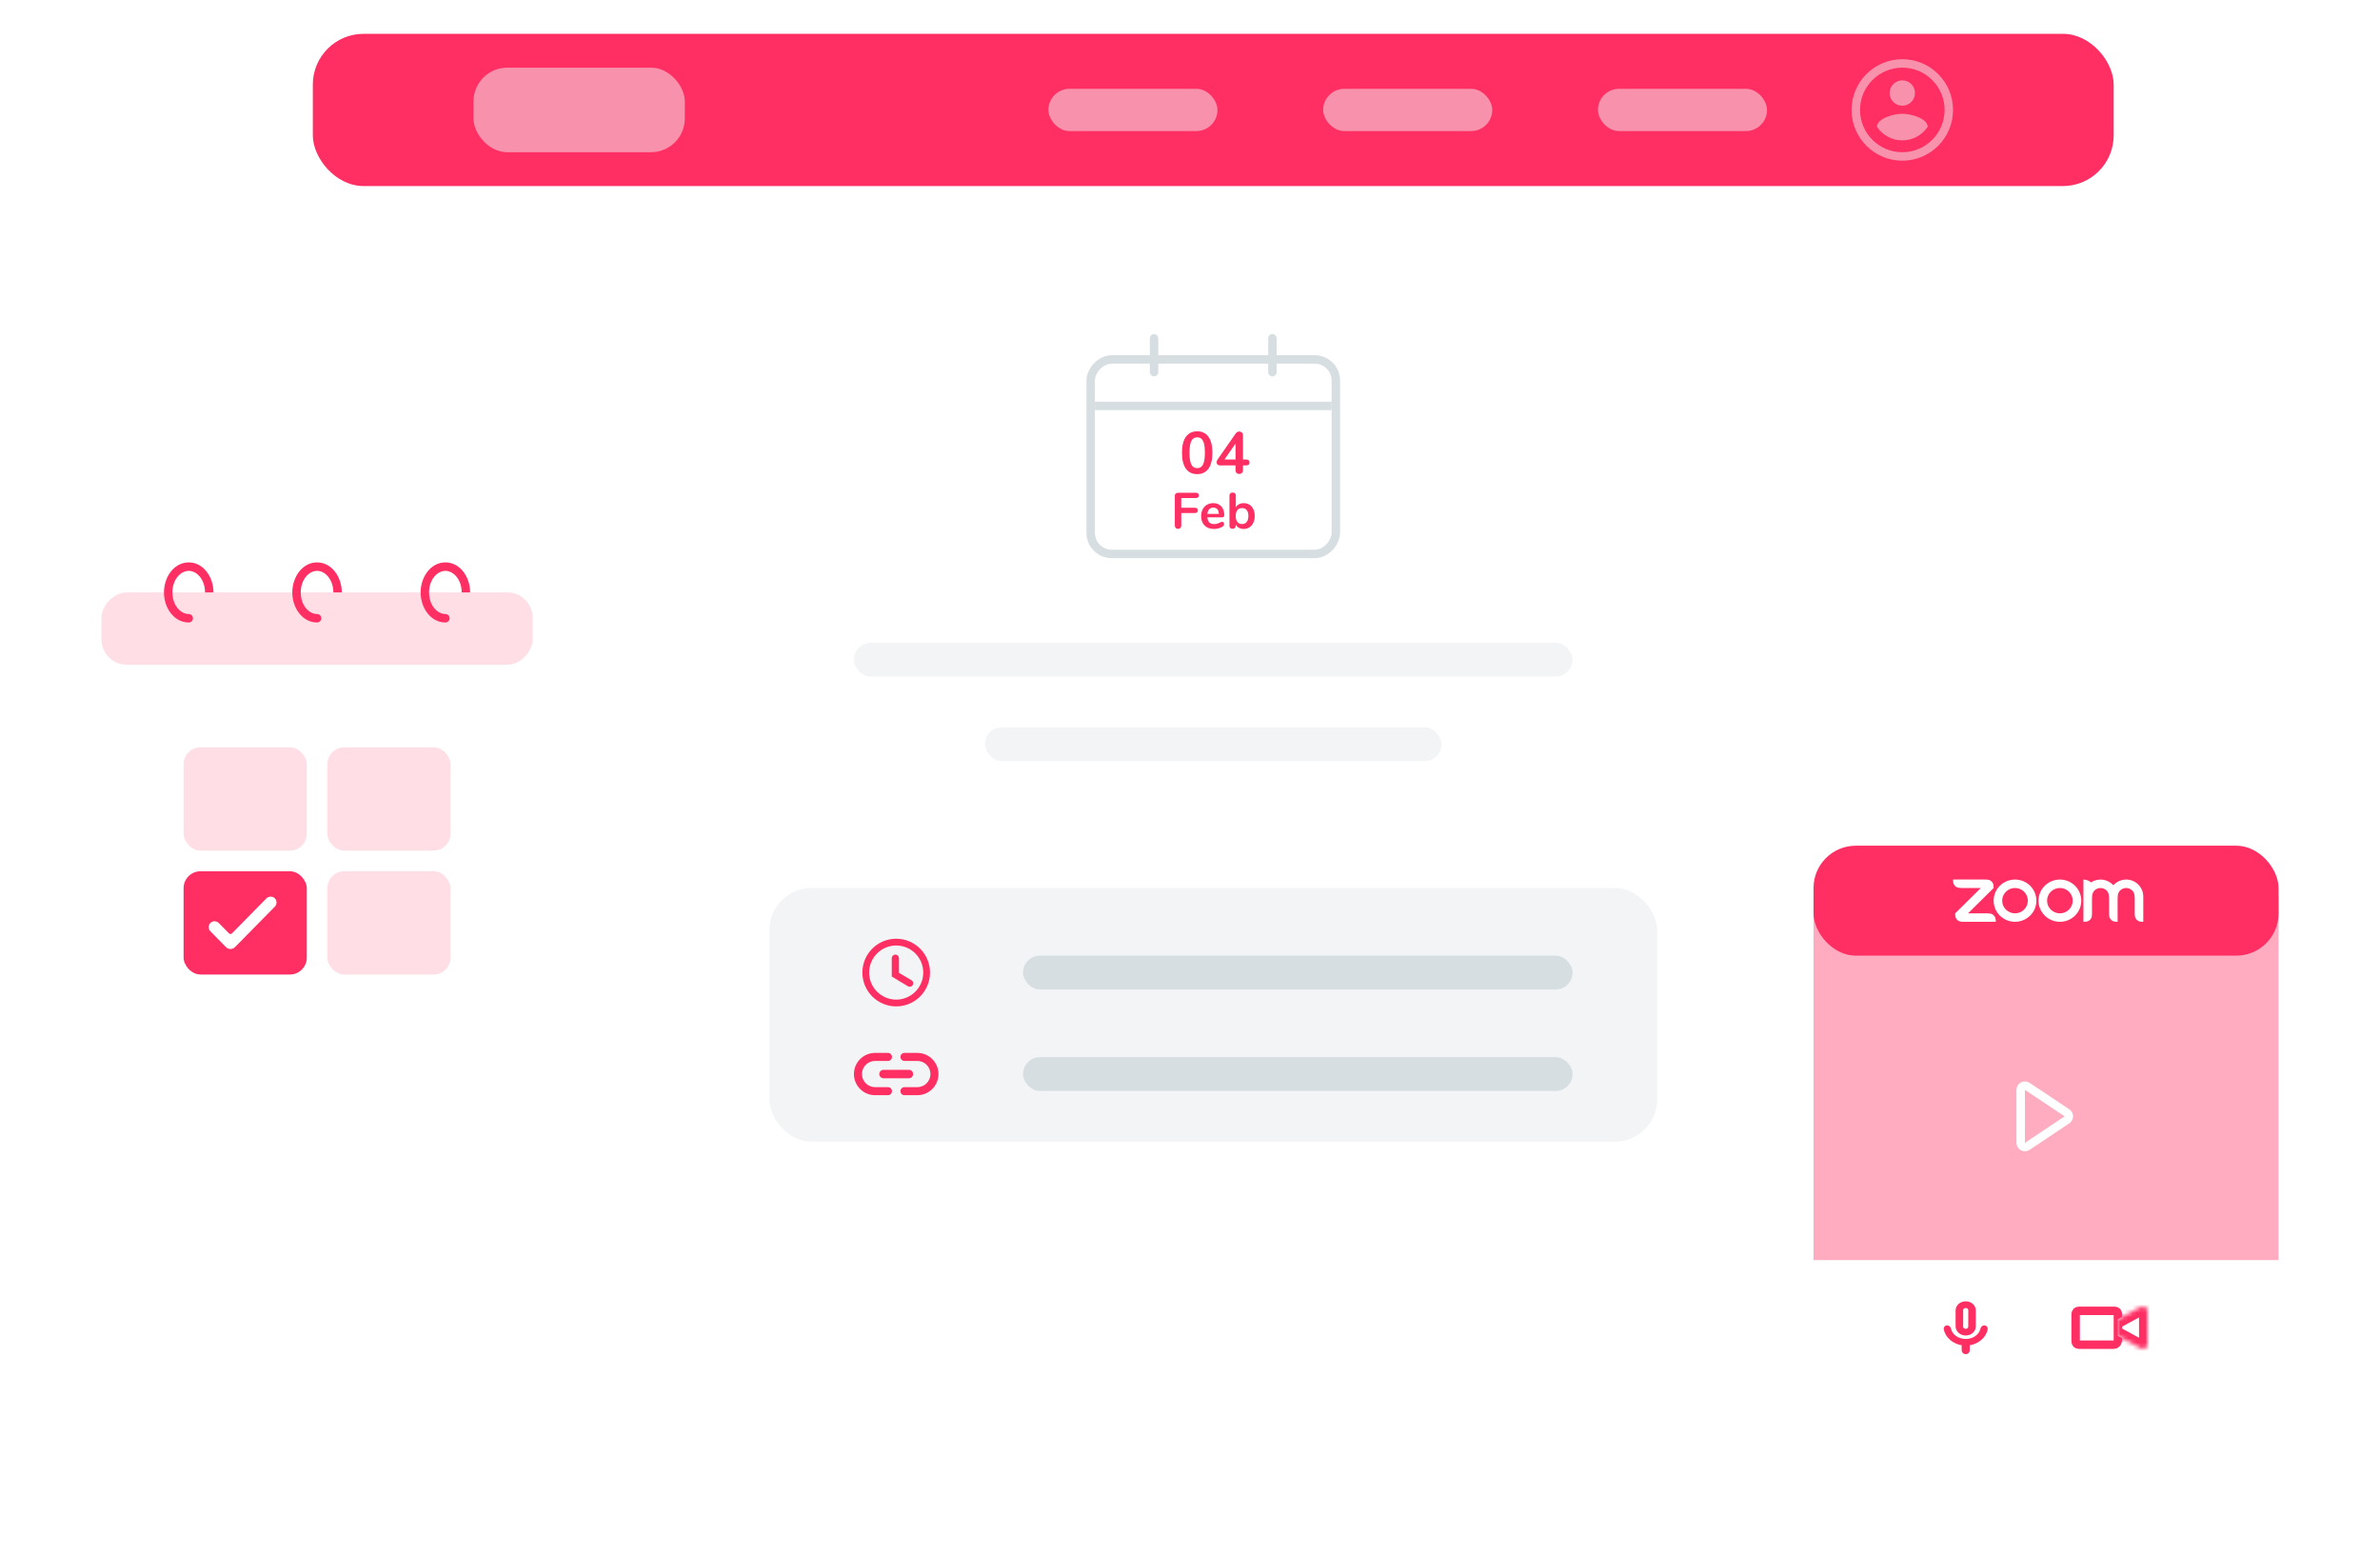 <svg width="563" height="368" viewBox="0 0 563 368" fill="none" xmlns="http://www.w3.org/2000/svg">
<g filter="url(#filter0_d)">
<rect x="74" y="8" width="426" height="302" rx="12" fill="white"/>
</g>
<rect x="202" y="152" width="170" height="8" rx="4" fill="#F2F4F5"/>
<rect x="233" y="172" width="108" height="8" rx="4" fill="#F2F4F5"/>
<rect x="74" y="8" width="426" height="36" rx="12" fill="#FF2E63"/>
<rect x="182" y="210" width="210" height="60" rx="10" fill="#F2F4F5"/>
<rect x="242" y="250" width="130" height="8" rx="4" fill="#D7DEE2"/>
<rect x="242" y="226" width="130" height="8" rx="4" fill="#D7DEE2"/>
<path d="M211.992 222C207.576 222 204 225.584 204 230C204 234.416 207.576 238 211.992 238C216.416 238 220 234.416 220 230C220 225.584 216.416 222 211.992 222ZM212 236.4C208.464 236.4 205.6 233.536 205.6 230C205.6 226.464 208.464 223.6 212 223.6C215.536 223.6 218.4 226.464 218.4 230C218.4 233.536 215.536 236.4 212 236.4Z" fill="#FF2E63"/>
<path d="M212.4 226.6C212.4 226.269 212.131 226 211.8 226C211.469 226 211.2 226.269 211.2 226.6V230.8L214.911 233.026C215.181 233.189 215.533 233.102 215.697 232.833C215.864 232.559 215.775 232.203 215.5 232.039L212.4 230.2V226.6Z" fill="#FF2E63" stroke="#FF2E63" stroke-width="0.5"/>
<path d="M203.9 254C203.9 252.29 205.29 250.9 207 250.9H210.05C210.575 250.9 211 250.475 211 249.95C211 249.425 210.575 249 210.05 249H207C204.24 249 202 251.24 202 254C202 256.76 204.24 259 207 259H210.05C210.575 259 211 258.575 211 258.05C211 257.525 210.575 257.1 210.05 257.1H207C205.29 257.1 203.9 255.71 203.9 254ZM208 254C208 254.552 208.448 255 209 255H215C215.552 255 216 254.552 216 254C216 253.448 215.552 253 215 253H209C208.448 253 208 253.448 208 254ZM217 249H213.95C213.425 249 213 249.425 213 249.95C213 250.475 213.425 250.9 213.95 250.9H217C218.71 250.9 220.1 252.29 220.1 254C220.1 255.71 218.71 257.1 217 257.1H213.95C213.425 257.1 213 257.525 213 258.05C213 258.575 213.425 259 213.95 259H217C219.76 259 222 256.76 222 254C222 251.24 219.76 249 217 249Z" fill="#FF2E63"/>
<rect x="1" y="-1" width="58" height="46" rx="5" transform="matrix(1 0 0 -1 257 130)" stroke="#D7DEE2" stroke-width="2"/>
<path d="M315 96H259" stroke="#D7DEE2" stroke-width="2"/>
<path d="M273 88V80" stroke="#D7DEE2" stroke-width="2" stroke-linecap="round"/>
<path d="M301 88V80" stroke="#D7DEE2" stroke-width="2" stroke-linecap="round"/>
<path d="M283.2 112.126C282.033 112.126 281.142 111.697 280.526 110.838C279.91 109.97 279.602 108.71 279.602 107.058C279.602 105.415 279.91 104.165 280.526 103.306C281.142 102.438 282.033 102.004 283.2 102.004C284.367 102.004 285.258 102.438 285.874 103.306C286.49 104.165 286.798 105.415 286.798 107.058C286.798 108.701 286.49 109.956 285.874 110.824C285.258 111.692 284.367 112.126 283.2 112.126ZM283.2 110.712C283.835 110.712 284.297 110.423 284.586 109.844C284.875 109.256 285.02 108.327 285.02 107.058C285.02 105.779 284.875 104.855 284.586 104.286C284.297 103.707 283.835 103.418 283.2 103.418C282.565 103.418 282.103 103.707 281.814 104.286C281.525 104.865 281.38 105.789 281.38 107.058C281.38 108.327 281.525 109.256 281.814 109.844C282.103 110.423 282.565 110.712 283.2 110.712ZM294.745 108.668C295.025 108.668 295.235 108.729 295.375 108.85C295.515 108.971 295.585 109.144 295.585 109.368C295.585 109.835 295.305 110.068 294.745 110.068H294.031V111.174C294.031 111.463 293.947 111.687 293.779 111.846C293.62 112.005 293.41 112.084 293.149 112.084C292.887 112.084 292.673 112.005 292.505 111.846C292.346 111.687 292.267 111.463 292.267 111.174V110.068H288.599C288.347 110.068 288.151 109.998 288.011 109.858C287.871 109.709 287.801 109.527 287.801 109.312C287.801 109.088 287.875 108.873 288.025 108.668L292.351 102.452C292.444 102.321 292.561 102.223 292.701 102.158C292.841 102.083 292.985 102.046 293.135 102.046C293.377 102.046 293.587 102.125 293.765 102.284C293.942 102.443 294.031 102.667 294.031 102.956V108.668H294.745ZM289.663 108.668H292.267V104.902L289.663 108.668Z" fill="#FF2E63"/>
<path d="M278.68 125.072C278.448 125.072 278.26 125 278.116 124.856C277.98 124.712 277.912 124.524 277.912 124.292V117.272C277.912 117.04 277.976 116.86 278.104 116.732C278.24 116.604 278.424 116.54 278.656 116.54H282.868C283.356 116.54 283.6 116.748 283.6 117.164C283.6 117.572 283.356 117.776 282.868 117.776H279.436V120.08H282.628C283.116 120.08 283.36 120.288 283.36 120.704C283.36 121.112 283.116 121.316 282.628 121.316H279.436V124.292C279.436 124.524 279.368 124.712 279.232 124.856C279.096 125 278.912 125.072 278.68 125.072ZM289.104 123.392C289.24 123.392 289.348 123.444 289.428 123.548C289.516 123.652 289.56 123.792 289.56 123.968C289.56 124.216 289.412 124.424 289.116 124.592C288.844 124.744 288.536 124.868 288.192 124.964C287.848 125.052 287.52 125.096 287.208 125.096C286.264 125.096 285.516 124.824 284.964 124.28C284.412 123.736 284.136 122.992 284.136 122.048C284.136 121.448 284.256 120.916 284.496 120.452C284.736 119.988 285.072 119.628 285.504 119.372C285.944 119.116 286.44 118.988 286.992 118.988C287.52 118.988 287.98 119.104 288.372 119.336C288.764 119.568 289.068 119.896 289.284 120.32C289.5 120.744 289.608 121.244 289.608 121.82C289.608 122.164 289.456 122.336 289.152 122.336H285.612C285.66 122.888 285.816 123.296 286.08 123.56C286.344 123.816 286.728 123.944 287.232 123.944C287.488 123.944 287.712 123.912 287.904 123.848C288.104 123.784 288.328 123.696 288.576 123.584C288.816 123.456 288.992 123.392 289.104 123.392ZM287.028 120.044C286.62 120.044 286.292 120.172 286.044 120.428C285.804 120.684 285.66 121.052 285.612 121.532H288.324C288.308 121.044 288.188 120.676 287.964 120.428C287.74 120.172 287.428 120.044 287.028 120.044ZM294.207 118.988C294.719 118.988 295.171 119.112 295.563 119.36C295.955 119.608 296.259 119.96 296.475 120.416C296.699 120.872 296.811 121.404 296.811 122.012C296.811 122.62 296.699 123.16 296.475 123.632C296.259 124.096 295.951 124.456 295.551 124.712C295.159 124.968 294.711 125.096 294.207 125.096C293.783 125.096 293.403 125.004 293.067 124.82C292.739 124.636 292.487 124.38 292.311 124.052V124.352C292.311 124.568 292.243 124.74 292.107 124.868C291.971 124.996 291.791 125.06 291.567 125.06C291.343 125.06 291.163 124.996 291.027 124.868C290.899 124.74 290.835 124.568 290.835 124.352V117.176C290.835 116.968 290.903 116.8 291.039 116.672C291.183 116.544 291.367 116.48 291.591 116.48C291.815 116.48 291.995 116.54 292.131 116.66C292.267 116.78 292.335 116.944 292.335 117.152V119.984C292.511 119.664 292.763 119.42 293.091 119.252C293.419 119.076 293.791 118.988 294.207 118.988ZM293.811 123.932C294.283 123.932 294.651 123.764 294.915 123.428C295.179 123.092 295.311 122.62 295.311 122.012C295.311 121.412 295.179 120.952 294.915 120.632C294.659 120.312 294.291 120.152 293.811 120.152C293.331 120.152 292.959 120.316 292.695 120.644C292.439 120.964 292.311 121.428 292.311 122.036C292.311 122.644 292.439 123.112 292.695 123.44C292.959 123.768 293.331 123.932 293.811 123.932Z" fill="#FF2E63"/>
<path d="M450 38C456.627 38 462 32.627 462 26C462 19.373 456.627 14 450 14C443.373 14 438 19.373 438 26C438 32.627 443.373 38 450 38Z" fill="#F2F4F5" fill-opacity="0.5"/>
<path d="M450 16C444.48 16 440 20.48 440 26C440 31.52 444.48 36 450 36C455.52 36 460 31.52 460 26C460 20.48 455.52 16 450 16ZM450 19C451.66 19 453 20.34 453 22C453 23.66 451.66 25 450 25C448.34 25 447 23.66 447 22C447 20.34 448.34 19 450 19ZM450 33.2C447.5 33.2 445.29 31.92 444 29.98C444.03 27.99 448 26.9 450 26.9C451.99 26.9 455.97 27.99 456 29.98C454.71 31.92 452.5 33.2 450 33.2Z" fill="#FF2E63"/>
<rect x="112" y="16" width="50" height="20" rx="8" fill="#F2F4F5" fill-opacity="0.5"/>
<rect x="378" y="21" width="40" height="10" rx="5" fill="#F2F4F5" fill-opacity="0.5"/>
<rect x="313" y="21" width="40" height="10" rx="5" fill="#F2F4F5" fill-opacity="0.5"/>
<rect x="248" y="21" width="40" height="10" rx="5" fill="#F2F4F5" fill-opacity="0.5"/>
<g filter="url(#filter1_d)">
<rect width="102" height="109.895" rx="6" transform="matrix(1 0 0 -1 24 250)" fill="white"/>
</g>
<rect width="102" height="17.095" rx="6" transform="matrix(1 0 0 -1 24 157.2)" fill="#FF2E63" fill-opacity="0.16"/>
<rect x="77.429" y="176.737" width="29.143" height="24.421" rx="4" fill="#FF2E63" fill-opacity="0.16"/>
<rect x="43.429" y="206.042" width="29.143" height="24.421" rx="4" fill="#FF2E63"/>
<rect x="43.429" y="176.737" width="29.143" height="24.421" rx="4" fill="#FF2E63" fill-opacity="0.16"/>
<rect x="77.429" y="206.042" width="29.143" height="24.421" rx="4" fill="#FF2E63" fill-opacity="0.16"/>
<path d="M44.643 147.211C45.195 147.211 45.643 146.763 45.643 146.211C45.643 145.658 45.195 145.211 44.643 145.211V147.211ZM44.643 145.211C42.714 145.211 40.786 143.15 40.786 140.105H38.786C38.786 143.804 41.207 147.211 44.643 147.211V145.211ZM40.786 140.105C40.786 137.06 42.714 135 44.643 135V133C41.207 133 38.786 136.407 38.786 140.105H40.786ZM44.643 135C46.572 135 48.5 137.06 48.5 140.105H50.5C50.5 136.407 48.079 133 44.643 133V135Z" fill="#FF2E63"/>
<path d="M75 147.211C75.552 147.211 76 146.763 76 146.211C76 145.658 75.552 145.211 75 145.211V147.211ZM75 145.211C73.071 145.211 71.143 143.15 71.143 140.105H69.143C69.143 143.804 71.564 147.211 75 147.211V145.211ZM71.143 140.105C71.143 137.06 73.071 135 75 135V133C71.564 133 69.143 136.407 69.143 140.105H71.143ZM75 135C76.929 135 78.857 137.06 78.857 140.105H80.857C80.857 136.407 78.436 133 75 133V135Z" fill="#FF2E63"/>
<path d="M105.357 147.211C105.909 147.211 106.357 146.763 106.357 146.211C106.357 145.658 105.909 145.211 105.357 145.211V147.211ZM105.357 145.211C103.428 145.211 101.5 143.15 101.5 140.105H99.5C99.5 143.804 101.921 147.211 105.357 147.211V145.211ZM101.5 140.105C101.5 137.06 103.428 135 105.357 135V133C101.921 133 99.5 136.407 99.5 140.105H101.5ZM105.357 135C107.286 135 109.214 137.06 109.214 140.105H111.214C111.214 136.407 108.793 133 105.357 133V135Z" fill="#FF2E63"/>
<path d="M55.235 221.082C54.844 221.48 54.202 221.48 53.81 221.082L51.394 218.627C51.043 218.271 50.468 218.271 50.118 218.627C49.775 218.975 49.775 219.534 50.118 219.883L53.81 223.634C54.202 224.032 54.844 224.032 55.235 223.634L64.668 214.051C65.011 213.702 65.011 213.143 64.668 212.795C64.317 212.439 63.743 212.439 63.392 212.795L55.235 221.082Z" fill="white" stroke="white"/>
<g filter="url(#filter2_d)">
<rect x="429" y="200" width="110" height="130" rx="10" fill="white"/>
</g>
<rect x="429" y="212" width="110" height="86" fill="#FF2E63" fill-opacity="0.4"/>
<rect x="429" y="200" width="110" height="26" rx="10" fill="#FF2E63"/>
<path d="M476.663 208.005H476.657C473.866 208.005 471.606 210.243 471.606 212.997C471.606 215.757 473.866 217.995 476.657 217.995C479.449 217.995 481.714 215.762 481.714 213.002C481.714 210.243 479.455 208.005 476.663 208.005ZM478.799 215.119C477.611 216.288 475.693 216.283 474.51 215.114C473.333 213.945 473.333 212.049 474.51 210.88C475.693 209.706 477.611 209.706 478.799 210.875L478.805 210.88C479.993 212.049 479.987 213.95 478.799 215.119Z" fill="white"/>
<path d="M470.594 216.025L470.088 215.999H465.538L471.606 210.001L471.58 209.501C471.558 208.695 470.903 208.047 470.088 208.026L469.582 208H462L462.027 208.5C462.064 209.295 462.709 209.938 463.518 209.975L464.025 210.001H468.575L462.506 215.999L462.533 216.499C462.559 217.3 463.215 217.947 464.025 217.974L464.531 218H472.112L472.086 217.5C472.017 216.673 471.425 216.073 470.594 216.025Z" fill="white"/>
<path d="M502.951 208.005C501.789 208.005 500.686 208.5 499.919 209.359C498.576 207.853 496.307 207.563 494.623 208.69C494.234 208.253 493.35 208.005 492.844 208.005V218L493.35 217.974C494.191 217.921 494.81 217.331 494.841 216.499L494.868 215.999V212.502L494.895 212.002C494.895 211.655 494.985 211.312 495.145 211.002C495.699 210.049 496.935 209.722 497.905 210.275C498.209 210.449 498.464 210.702 498.64 211.002H498.635C498.8 211.312 498.885 211.655 498.885 212.002L498.912 212.502V215.999L498.939 216.499C498.971 217.3 499.615 217.942 500.425 217.974L500.931 218V212.502L500.958 212.002C500.958 211.649 501.043 211.307 501.208 210.996C501.768 210.043 503.009 209.717 503.974 210.275C504.277 210.449 504.533 210.702 504.709 211.002C504.869 211.312 504.954 211.655 504.954 212.002L504.981 212.502V215.999L505.007 216.499C505.034 217.3 505.684 217.942 506.494 217.974L507 218V212.002C506.995 209.796 505.183 208.005 502.951 208.005Z" fill="white"/>
<path d="M490.851 209.469C489.902 208.532 488.618 208.005 487.276 208.005C485.933 208.005 484.649 208.532 483.701 209.469C481.729 211.423 481.729 214.588 483.706 216.536C485.683 218.484 488.885 218.484 490.856 216.531C492.833 214.582 492.828 211.417 490.851 209.469ZM489.418 215.119C488.23 216.288 486.311 216.283 485.129 215.114C483.951 213.945 483.951 212.049 485.129 210.88C486.311 209.706 488.23 209.706 489.418 210.875L489.423 210.88C490.611 212.049 490.606 213.95 489.418 215.119Z" fill="white"/>
<path d="M500.074 318H491.778C491.314 318 491 317.711 491 317.182V310.818C491 310.289 491.314 310 491.778 310H500.222C500.686 310 501 310.289 501 310.818V317.09C500.881 317.643 500.453 318 500.074 318Z" fill="white" stroke="#FF2E63" stroke-width="2" stroke-miterlimit="10"/>
<mask id="path-41-inside-1" fill="white">
<path d="M501 311.997L506.25 309.14C506.906 308.783 508 309.14 508 309.854V318.068C508 318.782 506.906 319.318 506.25 318.782L501 315.925"/>
</mask>
<path d="M501 311.997L506.25 309.14C506.906 308.783 508 309.14 508 309.854V318.068C508 318.782 506.906 319.318 506.25 318.782L501 315.925" fill="white"/>
<path d="M502 315.925V311.997H500V315.925H502ZM506.25 309.14L505.294 307.383L505.294 307.383L506.25 309.14ZM506.25 318.782L507.515 317.233C507.418 317.154 507.315 317.085 507.206 317.026L506.25 318.782ZM501.956 313.754L507.206 310.897L505.294 307.383L500.044 310.24L501.956 313.754ZM507.206 310.897C507.047 310.983 506.92 310.998 506.858 311C506.794 311.002 506.733 310.992 506.666 310.967C506.605 310.944 506.464 310.879 506.317 310.711C506.152 310.524 506 310.224 506 309.854H510C510 308.321 508.831 307.508 508.076 307.224C507.292 306.929 506.232 306.873 505.294 307.383L507.206 310.897ZM506 309.854V318.068H510V309.854H506ZM506 318.068C506 317.718 506.136 317.46 506.252 317.314C506.362 317.174 506.479 317.102 506.566 317.063C506.707 317.001 507.114 316.906 507.515 317.233L504.985 320.332C506.042 321.194 507.324 321.099 508.176 320.725C508.971 320.375 510 319.49 510 318.068H506ZM507.206 317.026L501.956 314.169L500.044 317.682L505.294 320.539L507.206 317.026Z" fill="#FF2E63" mask="url(#path-41-inside-1)"/>
<path d="M465 315.579C466.186 315.579 467.136 314.733 467.136 313.684L467.143 309.895C467.143 308.846 466.186 308 465 308C463.814 308 462.857 308.846 462.857 309.895V313.684C462.857 314.733 463.814 315.579 465 315.579ZM464.143 309.832C464.143 309.415 464.529 309.074 465 309.074C465.471 309.074 465.857 309.415 465.857 309.832L465.85 313.747C465.85 314.164 465.471 314.505 465 314.505C464.529 314.505 464.143 314.164 464.143 313.747V309.832ZM469.393 313.684C469.058 313.684 468.793 313.959 468.722 314.287C468.385 315.854 466.755 316.905 465 316.905C463.245 316.905 461.615 315.854 461.278 314.287C461.207 313.959 460.942 313.684 460.607 313.684C460.272 313.684 459.995 313.958 460.052 314.289C460.374 316.164 462.166 317.648 464.286 317.928V319.286C464.286 319.68 464.606 320 465 320C465.394 320 465.714 319.68 465.714 319.286V317.928C467.835 317.654 469.627 316.169 469.949 314.289C470.005 313.958 469.728 313.684 469.393 313.684Z" fill="#FF2E63" stroke="#FF2E63" stroke-width="0.5"/>
<path d="M478 257.737C478 256.938 478.89 256.462 479.555 256.905L488.949 263.168C489.543 263.564 489.543 264.436 488.949 264.832L479.555 271.095C478.89 271.538 478 271.062 478 270.263V257.737Z" stroke="white" stroke-width="2"/>
<defs>
<filter id="filter0_d" x="60" y="0" width="454" height="330" filterUnits="userSpaceOnUse" color-interpolation-filters="sRGB">
<feFlood flood-opacity="0" result="BackgroundImageFix"/>
<feColorMatrix in="SourceAlpha" type="matrix" values="0 0 0 0 0 0 0 0 0 0 0 0 0 0 0 0 0 0 127 0"/>
<feOffset dy="6"/>
<feGaussianBlur stdDeviation="7"/>
<feColorMatrix type="matrix" values="0 0 0 0 0.616 0 0 0 0 0.004 0 0 0 0 0.569 0 0 0 0.16 0"/>
<feBlend mode="normal" in2="BackgroundImageFix" result="effect1_dropShadow"/>
<feBlend mode="normal" in="SourceGraphic" in2="effect1_dropShadow" result="shape"/>
</filter>
<filter id="filter1_d" x="0" y="130.105" width="150" height="157.895" filterUnits="userSpaceOnUse" color-interpolation-filters="sRGB">
<feFlood flood-opacity="0" result="BackgroundImageFix"/>
<feColorMatrix in="SourceAlpha" type="matrix" values="0 0 0 0 0 0 0 0 0 0 0 0 0 0 0 0 0 0 127 0"/>
<feOffset dy="14"/>
<feGaussianBlur stdDeviation="12"/>
<feColorMatrix type="matrix" values="0 0 0 0 0.616 0 0 0 0 0.004 0 0 0 0 0.569 0 0 0 0.2 0"/>
<feBlend mode="normal" in2="BackgroundImageFix" result="effect1_dropShadow"/>
<feBlend mode="normal" in="SourceGraphic" in2="effect1_dropShadow" result="shape"/>
</filter>
<filter id="filter2_d" x="405" y="190" width="158" height="178" filterUnits="userSpaceOnUse" color-interpolation-filters="sRGB">
<feFlood flood-opacity="0" result="BackgroundImageFix"/>
<feColorMatrix in="SourceAlpha" type="matrix" values="0 0 0 0 0 0 0 0 0 0 0 0 0 0 0 0 0 0 127 0"/>
<feOffset dy="14"/>
<feGaussianBlur stdDeviation="12"/>
<feColorMatrix type="matrix" values="0 0 0 0 0.616 0 0 0 0 0.004 0 0 0 0 0.569 0 0 0 0.2 0"/>
<feBlend mode="normal" in2="BackgroundImageFix" result="effect1_dropShadow"/>
<feBlend mode="normal" in="SourceGraphic" in2="effect1_dropShadow" result="shape"/>
</filter>
</defs>
</svg>

